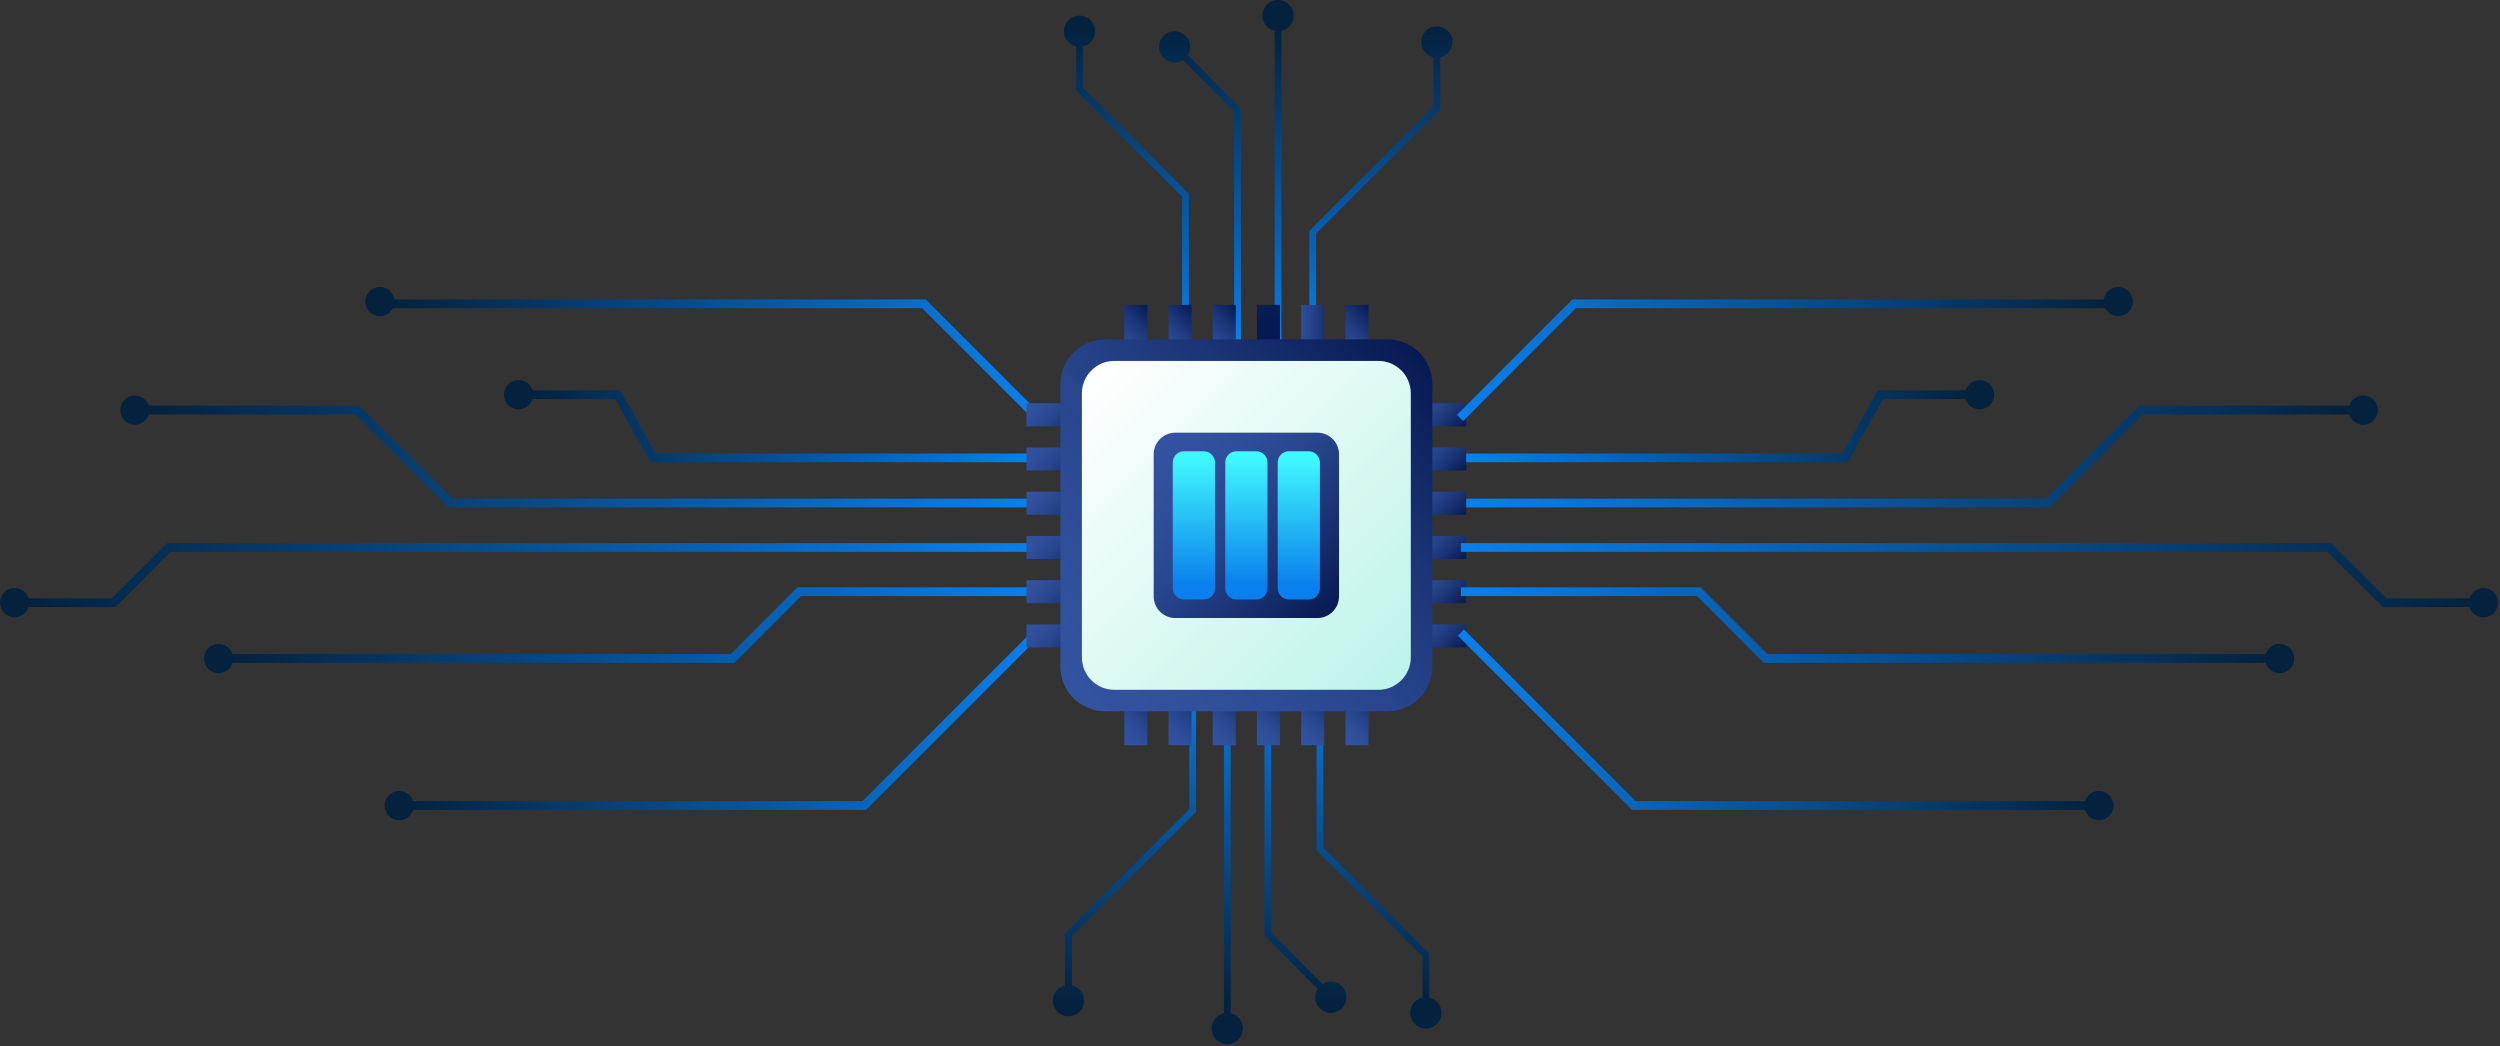 <svg width="877" height="367" viewBox="0 0 877 367" fill="none" xmlns="http://www.w3.org/2000/svg">
<rect x="0" y="0" width="877" height="367" fill="#333333" stroke="none"/>
<g clip-path="url(#clip0_18_998)">
<path d="M379.863 16.323C382.331 15.788 384.179 13.594 384.179 10.966C384.179 7.938 381.723 5.483 378.696 5.483C375.668 5.483 373.213 7.938 373.213 10.966C373.213 13.58 375.043 15.765 377.492 16.314V31.776L414.668 68.952V130.085H417.039V67.97L379.863 30.794V16.323Z" fill="url(#paint0_linear_18_998)"/>
<path d="M417.521 16.448C417.521 13.421 415.066 10.966 412.038 10.966C409.011 10.966 406.555 13.421 406.555 16.448C406.555 19.476 409.011 21.931 412.038 21.931C413.123 21.931 414.134 21.615 414.985 21.072L432.932 39.019V124.326H435.304V38.037L416.661 19.395C417.204 18.544 417.521 17.533 417.521 16.448Z" fill="url(#paint1_linear_18_998)"/>
<path d="M448.344 0C445.316 0 442.861 2.455 442.861 5.483C442.861 8.103 444.7 10.294 447.158 10.836V124.326H449.529V10.836C451.988 10.294 453.827 8.103 453.827 5.483C453.827 2.455 451.371 0 448.344 0Z" fill="url(#paint2_linear_18_998)"/>
<path d="M509.544 14.751C509.544 11.723 507.089 9.268 504.061 9.268C501.034 9.268 498.578 11.723 498.578 14.751C498.578 17.371 500.417 19.562 502.876 20.103V37.376L459.31 80.942V139.966H461.681V81.924L505.247 38.358V20.103C507.705 19.562 509.544 17.371 509.544 14.751Z" fill="url(#paint3_linear_18_998)"/>
<path d="M417.203 283.861L373.637 327.427V345.683C371.178 346.224 369.34 348.415 369.34 351.035C369.34 354.063 371.795 356.518 374.822 356.518C377.85 356.518 380.305 354.063 380.305 351.035C380.305 348.415 378.466 346.224 376.008 345.683V328.409L419.574 284.843V225.82H417.203V283.861Z" fill="url(#paint4_linear_18_998)"/>
<path d="M501.39 349.966V334.504L464.214 297.33V236.197H461.843V298.312L499.019 335.486V349.958C496.551 350.494 494.703 352.688 494.703 355.316C494.703 358.343 497.159 360.799 500.186 360.799C503.214 360.799 505.669 358.343 505.669 355.316C505.669 352.701 503.839 350.517 501.39 349.968V349.966Z" fill="url(#paint5_linear_18_998)"/>
<path d="M466.845 344.349C465.761 344.349 464.749 344.665 463.899 345.208L445.951 327.261V241.954H443.58V328.243L462.222 346.885C461.679 347.736 461.362 348.747 461.362 349.831C461.362 352.859 463.818 355.314 466.845 355.314C469.873 355.314 472.328 352.859 472.328 349.831C472.328 346.804 469.873 344.349 466.845 344.349Z" fill="url(#paint6_linear_18_998)"/>
<path d="M431.725 355.444V241.954H429.354V355.444C426.896 355.986 425.057 358.177 425.057 360.797C425.057 363.825 427.512 366.28 430.54 366.28C433.567 366.28 436.023 363.825 436.023 360.797C436.023 358.177 434.184 355.986 431.725 355.444Z" fill="url(#paint7_linear_18_998)"/>
<path d="M402.474 106.949H394.386V130.718H402.474V106.949Z" fill="url(#paint8_linear_18_998)"/>
<path d="M417.991 106.949H409.903V130.718H417.991V106.949Z" fill="url(#paint9_linear_18_998)"/>
<path d="M433.506 106.949H425.418V130.718H433.506V106.949Z" fill="url(#paint10_linear_18_998)"/>
<path d="M449.023 106.949H440.935V130.718H449.023V106.949Z" fill="url(#paint11_linear_18_998)"/>
<path d="M464.538 106.949H456.45V130.718H464.538V106.949Z" fill="url(#paint12_linear_18_998)"/>
<path d="M480.055 106.949H471.967V130.718H480.055V106.949Z" fill="url(#paint13_linear_18_998)"/>
<path d="M402.474 237.652H394.386V261.421H402.474V237.652Z" fill="url(#paint14_linear_18_998)"/>
<path d="M417.991 237.652H409.903V261.421H417.991V237.652Z" fill="url(#paint15_linear_18_998)"/>
<path d="M433.506 237.652H425.418V261.421H433.506V237.652Z" fill="url(#paint16_linear_18_998)"/>
<path d="M449.023 237.652H440.935V261.421H449.023V237.652Z" fill="url(#paint17_linear_18_998)"/>
<path d="M464.538 237.652H456.45V261.421H464.538V237.652Z" fill="url(#paint18_linear_18_998)"/>
<path d="M480.055 237.652H471.967V261.421H480.055V237.652Z" fill="url(#paint19_linear_18_998)"/>
<path d="M514.348 149.547V141.459H490.579V149.547H514.348Z" fill="url(#paint20_linear_18_998)"/>
<path d="M361.989 176.47H157.949L125.348 143.868H50.348" stroke="url(#paint21_linear_18_998)" stroke-width="3.06" stroke-miterlimit="10"/>
<path d="M363.852 221.895L303.166 282.579H140.038" stroke="url(#paint22_linear_18_998)" stroke-width="3.06" stroke-miterlimit="10"/>
<path d="M364.169 146.619L324.138 106.588H136.865" stroke="url(#paint23_linear_18_998)" stroke-width="3.06" stroke-miterlimit="10"/>
<path d="M363.852 207.568H280.383L256.944 231.006H76.666" stroke="url(#paint24_linear_18_998)" stroke-width="3.06" stroke-miterlimit="10"/>
<path d="M363.852 192.053H59.218L39.846 211.423H5.125" stroke="url(#paint25_linear_18_998)" stroke-width="3.06" stroke-miterlimit="10"/>
<path d="M361.989 160.629H229.099L216.696 138.466H184.489" stroke="url(#paint26_linear_18_998)" stroke-width="3.06" stroke-miterlimit="10"/>
<path d="M133.266 110.925C136.097 110.925 138.391 108.631 138.391 105.8C138.391 102.97 136.097 100.675 133.266 100.675C130.436 100.675 128.142 102.97 128.142 105.8C128.142 108.631 130.436 110.925 133.266 110.925Z" fill="#04213D"/>
<path d="M181.906 143.591C184.736 143.591 187.031 141.297 187.031 138.466C187.031 135.636 184.736 133.342 181.906 133.342C179.075 133.342 176.781 135.636 176.781 138.466C176.781 141.297 179.075 143.591 181.906 143.591Z" fill="#04213D"/>
<path d="M47.331 148.993C50.161 148.993 52.456 146.699 52.456 143.868C52.456 141.038 50.161 138.743 47.331 138.743C44.501 138.743 42.206 141.038 42.206 143.868C42.206 146.699 44.501 148.993 47.331 148.993Z" fill="#04213D"/>
<path d="M5.125 216.548C7.955 216.548 10.25 214.254 10.25 211.423C10.25 208.593 7.955 206.298 5.125 206.298C2.294 206.298 0 208.593 0 211.423C0 214.254 2.294 216.548 5.125 216.548Z" fill="#04213D"/>
<path d="M76.666 236.131C79.497 236.131 81.791 233.837 81.791 231.006C81.791 228.176 79.497 225.881 76.666 225.881C73.836 225.881 71.541 228.176 71.541 231.006C71.541 233.837 73.836 236.131 76.666 236.131Z" fill="#04213D"/>
<path d="M140.037 287.704C142.868 287.704 145.162 285.41 145.162 282.579C145.162 279.749 142.868 277.454 140.037 277.454C137.207 277.454 134.913 279.749 134.913 282.579C134.913 285.41 137.207 287.704 140.037 287.704Z" fill="#04213D"/>
<path d="M514.346 165.064V156.976H490.577V165.064H514.346Z" fill="url(#paint27_linear_18_998)"/>
<path d="M514.348 180.579V172.491H490.579V180.579H514.348Z" fill="url(#paint28_linear_18_998)"/>
<path d="M514.346 196.096V188.008H490.577V196.096H514.346Z" fill="url(#paint29_linear_18_998)"/>
<path d="M514.348 211.611V203.523H490.579V211.611H514.348Z" fill="url(#paint30_linear_18_998)"/>
<path d="M514.346 227.128V219.04H490.577V227.128H514.346Z" fill="url(#paint31_linear_18_998)"/>
<path d="M383.864 149.547V141.459H360.095V149.547H383.864Z" fill="url(#paint32_linear_18_998)"/>
<path d="M383.864 165.064V156.976H360.095V165.064H383.864Z" fill="url(#paint33_linear_18_998)"/>
<path d="M383.864 180.579V172.491H360.095V180.579H383.864Z" fill="url(#paint34_linear_18_998)"/>
<path d="M383.864 196.096V188.008H360.095V196.096H383.864Z" fill="url(#paint35_linear_18_998)"/>
<path d="M383.864 211.611V203.523H360.095V211.611H383.864Z" fill="url(#paint36_linear_18_998)"/>
<path d="M383.862 227.127V219.039H360.093V227.127H383.862Z" fill="url(#paint37_linear_18_998)"/>
<path d="M486.751 119.052H387.69C379.013 119.052 371.979 126.086 371.979 134.763V233.824C371.979 242.501 379.013 249.535 387.69 249.535H486.751C495.428 249.535 502.462 242.501 502.462 233.824V134.763C502.462 126.086 495.428 119.052 486.751 119.052Z" fill="url(#paint38_linear_18_998)"/>
<path d="M483.52 126.604H390.919C384.629 126.604 379.53 131.703 379.53 137.994V230.595C379.53 236.885 384.629 241.984 390.919 241.984H483.52C489.811 241.984 494.91 236.885 494.91 230.595V137.994C494.91 131.703 489.811 126.604 483.52 126.604Z" fill="url(#paint39_linear_18_998)"/>
<path d="M412.307 151.783H462.134C466.327 151.783 469.731 155.187 469.731 159.38V209.207C469.731 213.4 466.327 216.804 462.134 216.804H412.307C408.114 216.804 404.71 213.4 404.71 209.207V159.38C404.71 155.187 408.114 151.783 412.307 151.783Z" fill="url(#paint40_linear_18_998)"/>
<path d="M422.267 158.296H415.361C413.18 158.296 411.411 160.064 411.411 162.246V206.341C411.411 208.523 413.18 210.291 415.361 210.291H422.267C424.448 210.291 426.217 208.523 426.217 206.341V162.246C426.217 160.064 424.448 158.296 422.267 158.296Z" fill="url(#paint41_linear_18_998)"/>
<path d="M440.673 158.296H433.768C431.586 158.296 429.818 160.064 429.818 162.246V206.341C429.818 208.523 431.586 210.291 433.768 210.291H440.673C442.855 210.291 444.623 208.523 444.623 206.341V162.246C444.623 160.064 442.855 158.296 440.673 158.296Z" fill="url(#paint42_linear_18_998)"/>
<path d="M459.08 158.296H452.175C449.993 158.296 448.225 160.064 448.225 162.246V206.341C448.225 208.523 449.993 210.291 452.175 210.291H459.08C461.262 210.291 463.03 208.523 463.03 206.341V162.246C463.03 160.064 461.262 158.296 459.08 158.296Z" fill="url(#paint43_linear_18_998)"/>
<path d="M514.348 176.47H718.386L750.987 143.868H825.987" stroke="url(#paint44_linear_18_998)" stroke-width="3.06" stroke-miterlimit="10"/>
<path d="M512.484 221.895L573.169 282.579H736.299" stroke="url(#paint45_linear_18_998)" stroke-width="3.06" stroke-miterlimit="10"/>
<path d="M512.166 146.619L552.197 106.588H739.47" stroke="url(#paint46_linear_18_998)" stroke-width="3.06" stroke-miterlimit="10"/>
<path d="M512.484 207.568H595.953L619.391 231.006H799.668" stroke="url(#paint47_linear_18_998)" stroke-width="3.06" stroke-miterlimit="10"/>
<path d="M512.484 192.053H817.118L836.49 211.423H871.21" stroke="url(#paint48_linear_18_998)" stroke-width="3.06" stroke-miterlimit="10"/>
<path d="M514.348 160.629H647.236L659.639 138.466H691.847" stroke="url(#paint49_linear_18_998)" stroke-width="3.06" stroke-miterlimit="10"/>
<path d="M743.068 110.925C745.899 110.925 748.193 108.631 748.193 105.8C748.193 102.97 745.899 100.675 743.068 100.675C740.238 100.675 737.944 102.97 737.944 105.8C737.944 108.631 740.238 110.925 743.068 110.925Z" fill="#04213D"/>
<path d="M694.43 143.591C697.26 143.591 699.554 141.297 699.554 138.466C699.554 135.636 697.26 133.342 694.43 133.342C691.599 133.342 689.305 135.636 689.305 138.466C689.305 141.297 691.599 143.591 694.43 143.591Z" fill="#04213D"/>
<path d="M829.006 148.993C831.836 148.993 834.131 146.699 834.131 143.868C834.131 141.038 831.836 138.743 829.006 138.743C826.175 138.743 823.881 141.038 823.881 143.868C823.881 146.699 826.175 148.993 829.006 148.993Z" fill="#04213D"/>
<path d="M871.21 216.548C874.04 216.548 876.335 214.254 876.335 211.423C876.335 208.593 874.04 206.298 871.21 206.298C868.38 206.298 866.085 208.593 866.085 211.423C866.085 214.254 868.38 216.548 871.21 216.548Z" fill="#04213D"/>
<path d="M799.668 236.131C802.499 236.131 804.793 233.837 804.793 231.006C804.793 228.176 802.499 225.881 799.668 225.881C796.838 225.881 794.543 228.176 794.543 231.006C794.543 233.837 796.838 236.131 799.668 236.131Z" fill="#04213D"/>
<path d="M736.299 287.704C739.129 287.704 741.424 285.41 741.424 282.579C741.424 279.749 739.129 277.454 736.299 277.454C733.469 277.454 731.174 279.749 731.174 282.579C731.174 285.41 733.469 287.704 736.299 287.704Z" fill="#04213D"/>
</g>
<defs>
<linearGradient id="paint0_linear_18_998" x1="395.126" y1="9.399" x2="395.126" y2="121.031" gradientUnits="userSpaceOnUse">
<stop stop-color="#04213D"/>
<stop offset="1" stop-color="#0980ED"/>
</linearGradient>
<linearGradient id="paint1_linear_18_998" x1="420.93" y1="9.399" x2="420.93" y2="121.031" gradientUnits="userSpaceOnUse">
<stop stop-color="#04213D"/>
<stop offset="1" stop-color="#0980ED"/>
</linearGradient>
<linearGradient id="paint2_linear_18_998" x1="448.344" y1="9.399" x2="448.344" y2="121.031" gradientUnits="userSpaceOnUse">
<stop stop-color="#04213D"/>
<stop offset="1" stop-color="#0980ED"/>
</linearGradient>
<linearGradient id="paint3_linear_18_998" x1="484.426" y1="9.399" x2="484.426" y2="121.031" gradientUnits="userSpaceOnUse">
<stop stop-color="#04213D"/>
<stop offset="1" stop-color="#0980ED"/>
</linearGradient>
<linearGradient id="paint4_linear_18_998" x1="394.458" y1="352.734" x2="394.458" y2="233.044" gradientUnits="userSpaceOnUse">
<stop stop-color="#04213D"/>
<stop offset="1" stop-color="#0980ED"/>
</linearGradient>
<linearGradient id="paint5_linear_18_998" x1="483.757" y1="352.734" x2="483.757" y2="233.044" gradientUnits="userSpaceOnUse">
<stop stop-color="#04213D"/>
<stop offset="1" stop-color="#0980ED"/>
</linearGradient>
<linearGradient id="paint6_linear_18_998" x1="457.954" y1="352.734" x2="457.954" y2="233.044" gradientUnits="userSpaceOnUse">
<stop stop-color="#04213D"/>
<stop offset="1" stop-color="#0980ED"/>
</linearGradient>
<linearGradient id="paint7_linear_18_998" x1="430.54" y1="352.734" x2="430.54" y2="233.044" gradientUnits="userSpaceOnUse">
<stop stop-color="#04213D"/>
<stop offset="1" stop-color="#0980ED"/>
</linearGradient>
<linearGradient id="paint8_linear_18_998" x1="390.466" y1="126.799" x2="406.395" y2="110.87" gradientUnits="userSpaceOnUse">
<stop stop-color="#3353A0"/>
<stop offset="0.21" stop-color="#304F9B"/>
<stop offset="0.45" stop-color="#28458D"/>
<stop offset="0.7" stop-color="#1B3476"/>
<stop offset="0.97" stop-color="#091C56"/>
<stop offset="1" stop-color="#071952"/>
</linearGradient>
<linearGradient id="paint9_linear_18_998" x1="405.982" y1="126.799" x2="421.91" y2="110.87" gradientUnits="userSpaceOnUse">
<stop stop-color="#3353A0"/>
<stop offset="0.21" stop-color="#304F9B"/>
<stop offset="0.45" stop-color="#28458D"/>
<stop offset="0.7" stop-color="#1B3476"/>
<stop offset="0.97" stop-color="#091C56"/>
<stop offset="1" stop-color="#071952"/>
</linearGradient>
<linearGradient id="paint10_linear_18_998" x1="421.499" y1="126.799" x2="437.427" y2="110.87" gradientUnits="userSpaceOnUse">
<stop stop-color="#3353A0"/>
<stop offset="0.21" stop-color="#304F9B"/>
<stop offset="0.45" stop-color="#28458D"/>
<stop offset="0.7" stop-color="#1B3476"/>
<stop offset="0.97" stop-color="#091C56"/>
<stop offset="1" stop-color="#071952"/>
</linearGradient>
<linearGradient id="paint11_linear_18_998" x1="437.014" y1="-1.69159e-06" x2="452.943" y2="110.87" gradientUnits="userSpaceOnUse">
<stop stop-color="#3353A0"/>
<stop offset="0.21" stop-color="#304F9B"/>
<stop offset="0.45" stop-color="#28458D"/>
<stop offset="0.7" stop-color="#1B3476"/>
<stop offset="0.97" stop-color="#091C56"/>
<stop offset="1" stop-color="#071952"/>
</linearGradient>
<linearGradient id="paint12_linear_18_998" x1="452.531" y1="1.17659e-07" x2="468.459" y2="1.17659e-07" gradientUnits="userSpaceOnUse">
<stop stop-color="#3353A0"/>
<stop offset="0.21" stop-color="#304F9B"/>
<stop offset="0.45" stop-color="#28458D"/>
<stop offset="0.7" stop-color="#1B3476"/>
<stop offset="0.97" stop-color="#091C56"/>
<stop offset="1" stop-color="#071952"/>
</linearGradient>
<linearGradient id="paint13_linear_18_998" x1="468.046" y1="126.799" x2="483.975" y2="110.87" gradientUnits="userSpaceOnUse">
<stop stop-color="#3353A0"/>
<stop offset="0.21" stop-color="#304F9B"/>
<stop offset="0.45" stop-color="#28458D"/>
<stop offset="0.7" stop-color="#1B3476"/>
<stop offset="0.97" stop-color="#091C56"/>
<stop offset="1" stop-color="#071952"/>
</linearGradient>
<linearGradient id="paint14_linear_18_998" x1="390.466" y1="257.5" x2="406.395" y2="241.571" gradientUnits="userSpaceOnUse">
<stop stop-color="#3353A0"/>
<stop offset="0.21" stop-color="#304F9B"/>
<stop offset="0.45" stop-color="#28458D"/>
<stop offset="0.7" stop-color="#1B3476"/>
<stop offset="0.97" stop-color="#091C56"/>
<stop offset="1" stop-color="#071952"/>
</linearGradient>
<linearGradient id="paint15_linear_18_998" x1="405.982" y1="257.5" x2="421.91" y2="241.571" gradientUnits="userSpaceOnUse">
<stop stop-color="#3353A0"/>
<stop offset="0.21" stop-color="#304F9B"/>
<stop offset="0.45" stop-color="#28458D"/>
<stop offset="0.7" stop-color="#1B3476"/>
<stop offset="0.97" stop-color="#091C56"/>
<stop offset="1" stop-color="#071952"/>
</linearGradient>
<linearGradient id="paint16_linear_18_998" x1="421.499" y1="257.5" x2="437.427" y2="241.571" gradientUnits="userSpaceOnUse">
<stop stop-color="#3353A0"/>
<stop offset="0.21" stop-color="#304F9B"/>
<stop offset="0.45" stop-color="#28458D"/>
<stop offset="0.7" stop-color="#1B3476"/>
<stop offset="0.97" stop-color="#091C56"/>
<stop offset="1" stop-color="#071952"/>
</linearGradient>
<linearGradient id="paint17_linear_18_998" x1="437.014" y1="257.5" x2="452.943" y2="241.571" gradientUnits="userSpaceOnUse">
<stop stop-color="#3353A0"/>
<stop offset="0.21" stop-color="#304F9B"/>
<stop offset="0.45" stop-color="#28458D"/>
<stop offset="0.7" stop-color="#1B3476"/>
<stop offset="0.97" stop-color="#091C56"/>
<stop offset="1" stop-color="#071952"/>
</linearGradient>
<linearGradient id="paint18_linear_18_998" x1="452.531" y1="257.5" x2="468.459" y2="241.571" gradientUnits="userSpaceOnUse">
<stop stop-color="#3353A0"/>
<stop offset="0.21" stop-color="#304F9B"/>
<stop offset="0.45" stop-color="#28458D"/>
<stop offset="0.7" stop-color="#1B3476"/>
<stop offset="0.97" stop-color="#091C56"/>
<stop offset="1" stop-color="#071952"/>
</linearGradient>
<linearGradient id="paint19_linear_18_998" x1="468.046" y1="257.5" x2="483.975" y2="241.571" gradientUnits="userSpaceOnUse">
<stop stop-color="#3353A0"/>
<stop offset="0.21" stop-color="#304F9B"/>
<stop offset="0.45" stop-color="#28458D"/>
<stop offset="0.7" stop-color="#1B3476"/>
<stop offset="0.97" stop-color="#091C56"/>
<stop offset="1" stop-color="#071952"/>
</linearGradient>
<linearGradient id="paint20_linear_18_998" x1="494.498" y1="137.539" x2="510.427" y2="153.468" gradientUnits="userSpaceOnUse">
<stop stop-color="#3353A0"/>
<stop offset="0.21" stop-color="#304F9B"/>
<stop offset="0.45" stop-color="#28458D"/>
<stop offset="0.7" stop-color="#1B3476"/>
<stop offset="0.97" stop-color="#091C56"/>
<stop offset="1" stop-color="#071952"/>
</linearGradient>
<linearGradient id="paint21_linear_18_998" x1="50.348" y1="160.17" x2="361.987" y2="160.17" gradientUnits="userSpaceOnUse">
<stop stop-color="#04213D"/>
<stop offset="1" stop-color="#0980ED"/>
</linearGradient>
<linearGradient id="paint22_linear_18_998" x1="140.036" y1="252.46" x2="364.932" y2="252.46" gradientUnits="userSpaceOnUse">
<stop stop-color="#04213D"/>
<stop offset="1" stop-color="#0980ED"/>
</linearGradient>
<linearGradient id="paint23_linear_18_998" x1="136.865" y1="126.379" x2="365.25" y2="126.379" gradientUnits="userSpaceOnUse">
<stop stop-color="#04213D"/>
<stop offset="1" stop-color="#0980ED"/>
</linearGradient>
<linearGradient id="paint24_linear_18_998" x1="76.665" y1="219.286" x2="363.851" y2="219.286" gradientUnits="userSpaceOnUse">
<stop stop-color="#04213D"/>
<stop offset="1" stop-color="#0980ED"/>
</linearGradient>
<linearGradient id="paint25_linear_18_998" x1="5.125" y1="201.738" x2="363.851" y2="201.738" gradientUnits="userSpaceOnUse">
<stop stop-color="#04213D"/>
<stop offset="1" stop-color="#0980ED"/>
</linearGradient>
<linearGradient id="paint26_linear_18_998" x1="184.488" y1="149.548" x2="361.987" y2="149.548" gradientUnits="userSpaceOnUse">
<stop stop-color="#04213D"/>
<stop offset="1" stop-color="#0980ED"/>
</linearGradient>
<linearGradient id="paint27_linear_18_998" x1="494.498" y1="153.055" x2="510.427" y2="168.985" gradientUnits="userSpaceOnUse">
<stop stop-color="#3353A0"/>
<stop offset="0.21" stop-color="#304F9B"/>
<stop offset="0.45" stop-color="#28458D"/>
<stop offset="0.7" stop-color="#1B3476"/>
<stop offset="0.97" stop-color="#091C56"/>
<stop offset="1" stop-color="#071952"/>
</linearGradient>
<linearGradient id="paint28_linear_18_998" x1="494.498" y1="168.572" x2="510.427" y2="184.5" gradientUnits="userSpaceOnUse">
<stop stop-color="#3353A0"/>
<stop offset="0.21" stop-color="#304F9B"/>
<stop offset="0.45" stop-color="#28458D"/>
<stop offset="0.7" stop-color="#1B3476"/>
<stop offset="0.97" stop-color="#091C56"/>
<stop offset="1" stop-color="#071952"/>
</linearGradient>
<linearGradient id="paint29_linear_18_998" x1="494.498" y1="184.087" x2="510.427" y2="200.017" gradientUnits="userSpaceOnUse">
<stop stop-color="#3353A0"/>
<stop offset="0.21" stop-color="#304F9B"/>
<stop offset="0.45" stop-color="#28458D"/>
<stop offset="0.7" stop-color="#1B3476"/>
<stop offset="0.97" stop-color="#091C56"/>
<stop offset="1" stop-color="#071952"/>
</linearGradient>
<linearGradient id="paint30_linear_18_998" x1="494.498" y1="199.604" x2="510.427" y2="215.532" gradientUnits="userSpaceOnUse">
<stop stop-color="#3353A0"/>
<stop offset="0.21" stop-color="#304F9B"/>
<stop offset="0.45" stop-color="#28458D"/>
<stop offset="0.7" stop-color="#1B3476"/>
<stop offset="0.97" stop-color="#091C56"/>
<stop offset="1" stop-color="#071952"/>
</linearGradient>
<linearGradient id="paint31_linear_18_998" x1="494.498" y1="215.119" x2="510.427" y2="231.048" gradientUnits="userSpaceOnUse">
<stop stop-color="#3353A0"/>
<stop offset="0.21" stop-color="#304F9B"/>
<stop offset="0.45" stop-color="#28458D"/>
<stop offset="0.7" stop-color="#1B3476"/>
<stop offset="0.97" stop-color="#091C56"/>
<stop offset="1" stop-color="#071952"/>
</linearGradient>
<linearGradient id="paint32_linear_18_998" x1="364.014" y1="137.539" x2="379.943" y2="153.468" gradientUnits="userSpaceOnUse">
<stop stop-color="#3353A0"/>
<stop offset="0.21" stop-color="#304F9B"/>
<stop offset="0.45" stop-color="#28458D"/>
<stop offset="0.7" stop-color="#1B3476"/>
<stop offset="0.97" stop-color="#091C56"/>
<stop offset="1" stop-color="#071952"/>
</linearGradient>
<linearGradient id="paint33_linear_18_998" x1="364.014" y1="153.056" x2="379.943" y2="168.986" gradientUnits="userSpaceOnUse">
<stop stop-color="#3353A0"/>
<stop offset="0.21" stop-color="#304F9B"/>
<stop offset="0.45" stop-color="#28458D"/>
<stop offset="0.7" stop-color="#1B3476"/>
<stop offset="0.97" stop-color="#091C56"/>
<stop offset="1" stop-color="#071952"/>
</linearGradient>
<linearGradient id="paint34_linear_18_998" x1="364.014" y1="168.572" x2="379.943" y2="184.5" gradientUnits="userSpaceOnUse">
<stop stop-color="#3353A0"/>
<stop offset="0.21" stop-color="#304F9B"/>
<stop offset="0.45" stop-color="#28458D"/>
<stop offset="0.7" stop-color="#1B3476"/>
<stop offset="0.97" stop-color="#091C56"/>
<stop offset="1" stop-color="#071952"/>
</linearGradient>
<linearGradient id="paint35_linear_18_998" x1="364.016" y1="184.089" x2="379.944" y2="200.018" gradientUnits="userSpaceOnUse">
<stop stop-color="#3353A0"/>
<stop offset="0.21" stop-color="#304F9B"/>
<stop offset="0.45" stop-color="#28458D"/>
<stop offset="0.7" stop-color="#1B3476"/>
<stop offset="0.97" stop-color="#091C56"/>
<stop offset="1" stop-color="#071952"/>
</linearGradient>
<linearGradient id="paint36_linear_18_998" x1="364.014" y1="199.604" x2="379.943" y2="215.532" gradientUnits="userSpaceOnUse">
<stop stop-color="#3353A0"/>
<stop offset="0.21" stop-color="#304F9B"/>
<stop offset="0.45" stop-color="#28458D"/>
<stop offset="0.7" stop-color="#1B3476"/>
<stop offset="0.97" stop-color="#091C56"/>
<stop offset="1" stop-color="#071952"/>
</linearGradient>
<linearGradient id="paint37_linear_18_998" x1="364.014" y1="215.119" x2="379.943" y2="231.048" gradientUnits="userSpaceOnUse">
<stop stop-color="#3353A0"/>
<stop offset="0.21" stop-color="#304F9B"/>
<stop offset="0.45" stop-color="#28458D"/>
<stop offset="0.7" stop-color="#1B3476"/>
<stop offset="0.97" stop-color="#091C56"/>
<stop offset="1" stop-color="#071952"/>
</linearGradient>
<linearGradient id="paint38_linear_18_998" x1="376.58" y1="244.934" x2="497.861" y2="123.653" gradientUnits="userSpaceOnUse">
<stop stop-color="#3353A0"/>
<stop offset="0.21" stop-color="#304F9B"/>
<stop offset="0.45" stop-color="#28458D"/>
<stop offset="0.7" stop-color="#1B3476"/>
<stop offset="0.97" stop-color="#091C56"/>
<stop offset="1" stop-color="#071952"/>
</linearGradient>
<linearGradient id="paint39_linear_18_998" x1="382.866" y1="129.939" x2="491.575" y2="238.648" gradientUnits="userSpaceOnUse">
<stop stop-color="white"/>
<stop offset="1" stop-color="#BDF4E9"/>
</linearGradient>
<linearGradient id="paint40_linear_18_998" x1="406.935" y1="154.009" x2="467.505" y2="214.579" gradientUnits="userSpaceOnUse">
<stop stop-color="#3353A0"/>
<stop offset="0.21" stop-color="#304F9B"/>
<stop offset="0.45" stop-color="#28458D"/>
<stop offset="0.7" stop-color="#1B3476"/>
<stop offset="0.97" stop-color="#091C56"/>
<stop offset="1" stop-color="#071952"/>
</linearGradient>
<linearGradient id="paint41_linear_18_998" x1="418.814" y1="160.598" x2="418.814" y2="205.209" gradientUnits="userSpaceOnUse">
<stop stop-color="#40F8FF"/>
<stop offset="1" stop-color="#0980ED"/>
</linearGradient>
<linearGradient id="paint42_linear_18_998" x1="437.221" y1="160.598" x2="437.221" y2="205.209" gradientUnits="userSpaceOnUse">
<stop stop-color="#40F8FF"/>
<stop offset="1" stop-color="#0980ED"/>
</linearGradient>
<linearGradient id="paint43_linear_18_998" x1="455.627" y1="160.598" x2="455.627" y2="205.209" gradientUnits="userSpaceOnUse">
<stop stop-color="#40F8FF"/>
<stop offset="1" stop-color="#0980ED"/>
</linearGradient>
<linearGradient id="paint44_linear_18_998" x1="825.987" y1="160.17" x2="514.348" y2="160.17" gradientUnits="userSpaceOnUse">
<stop stop-color="#04213D"/>
<stop offset="1" stop-color="#0980ED"/>
</linearGradient>
<linearGradient id="paint45_linear_18_998" x1="736.299" y1="252.46" x2="511.401" y2="252.46" gradientUnits="userSpaceOnUse">
<stop stop-color="#04213D"/>
<stop offset="1" stop-color="#0980ED"/>
</linearGradient>
<linearGradient id="paint46_linear_18_998" x1="739.47" y1="126.379" x2="511.084" y2="126.379" gradientUnits="userSpaceOnUse">
<stop stop-color="#04213D"/>
<stop offset="1" stop-color="#0980ED"/>
</linearGradient>
<linearGradient id="paint47_linear_18_998" x1="799.668" y1="219.286" x2="512.484" y2="219.286" gradientUnits="userSpaceOnUse">
<stop stop-color="#04213D"/>
<stop offset="1" stop-color="#0980ED"/>
</linearGradient>
<linearGradient id="paint48_linear_18_998" x1="871.21" y1="201.738" x2="512.484" y2="201.738" gradientUnits="userSpaceOnUse">
<stop stop-color="#04213D"/>
<stop offset="1" stop-color="#0980ED"/>
</linearGradient>
<linearGradient id="paint49_linear_18_998" x1="691.847" y1="149.548" x2="514.348" y2="149.548" gradientUnits="userSpaceOnUse">
<stop stop-color="#04213D"/>
<stop offset="1" stop-color="#0980ED"/>
</linearGradient>
<clipPath id="clip0_18_998">
<rect width="876.335" height="366.28" fill="white"/>
</clipPath>
</defs>
</svg>
